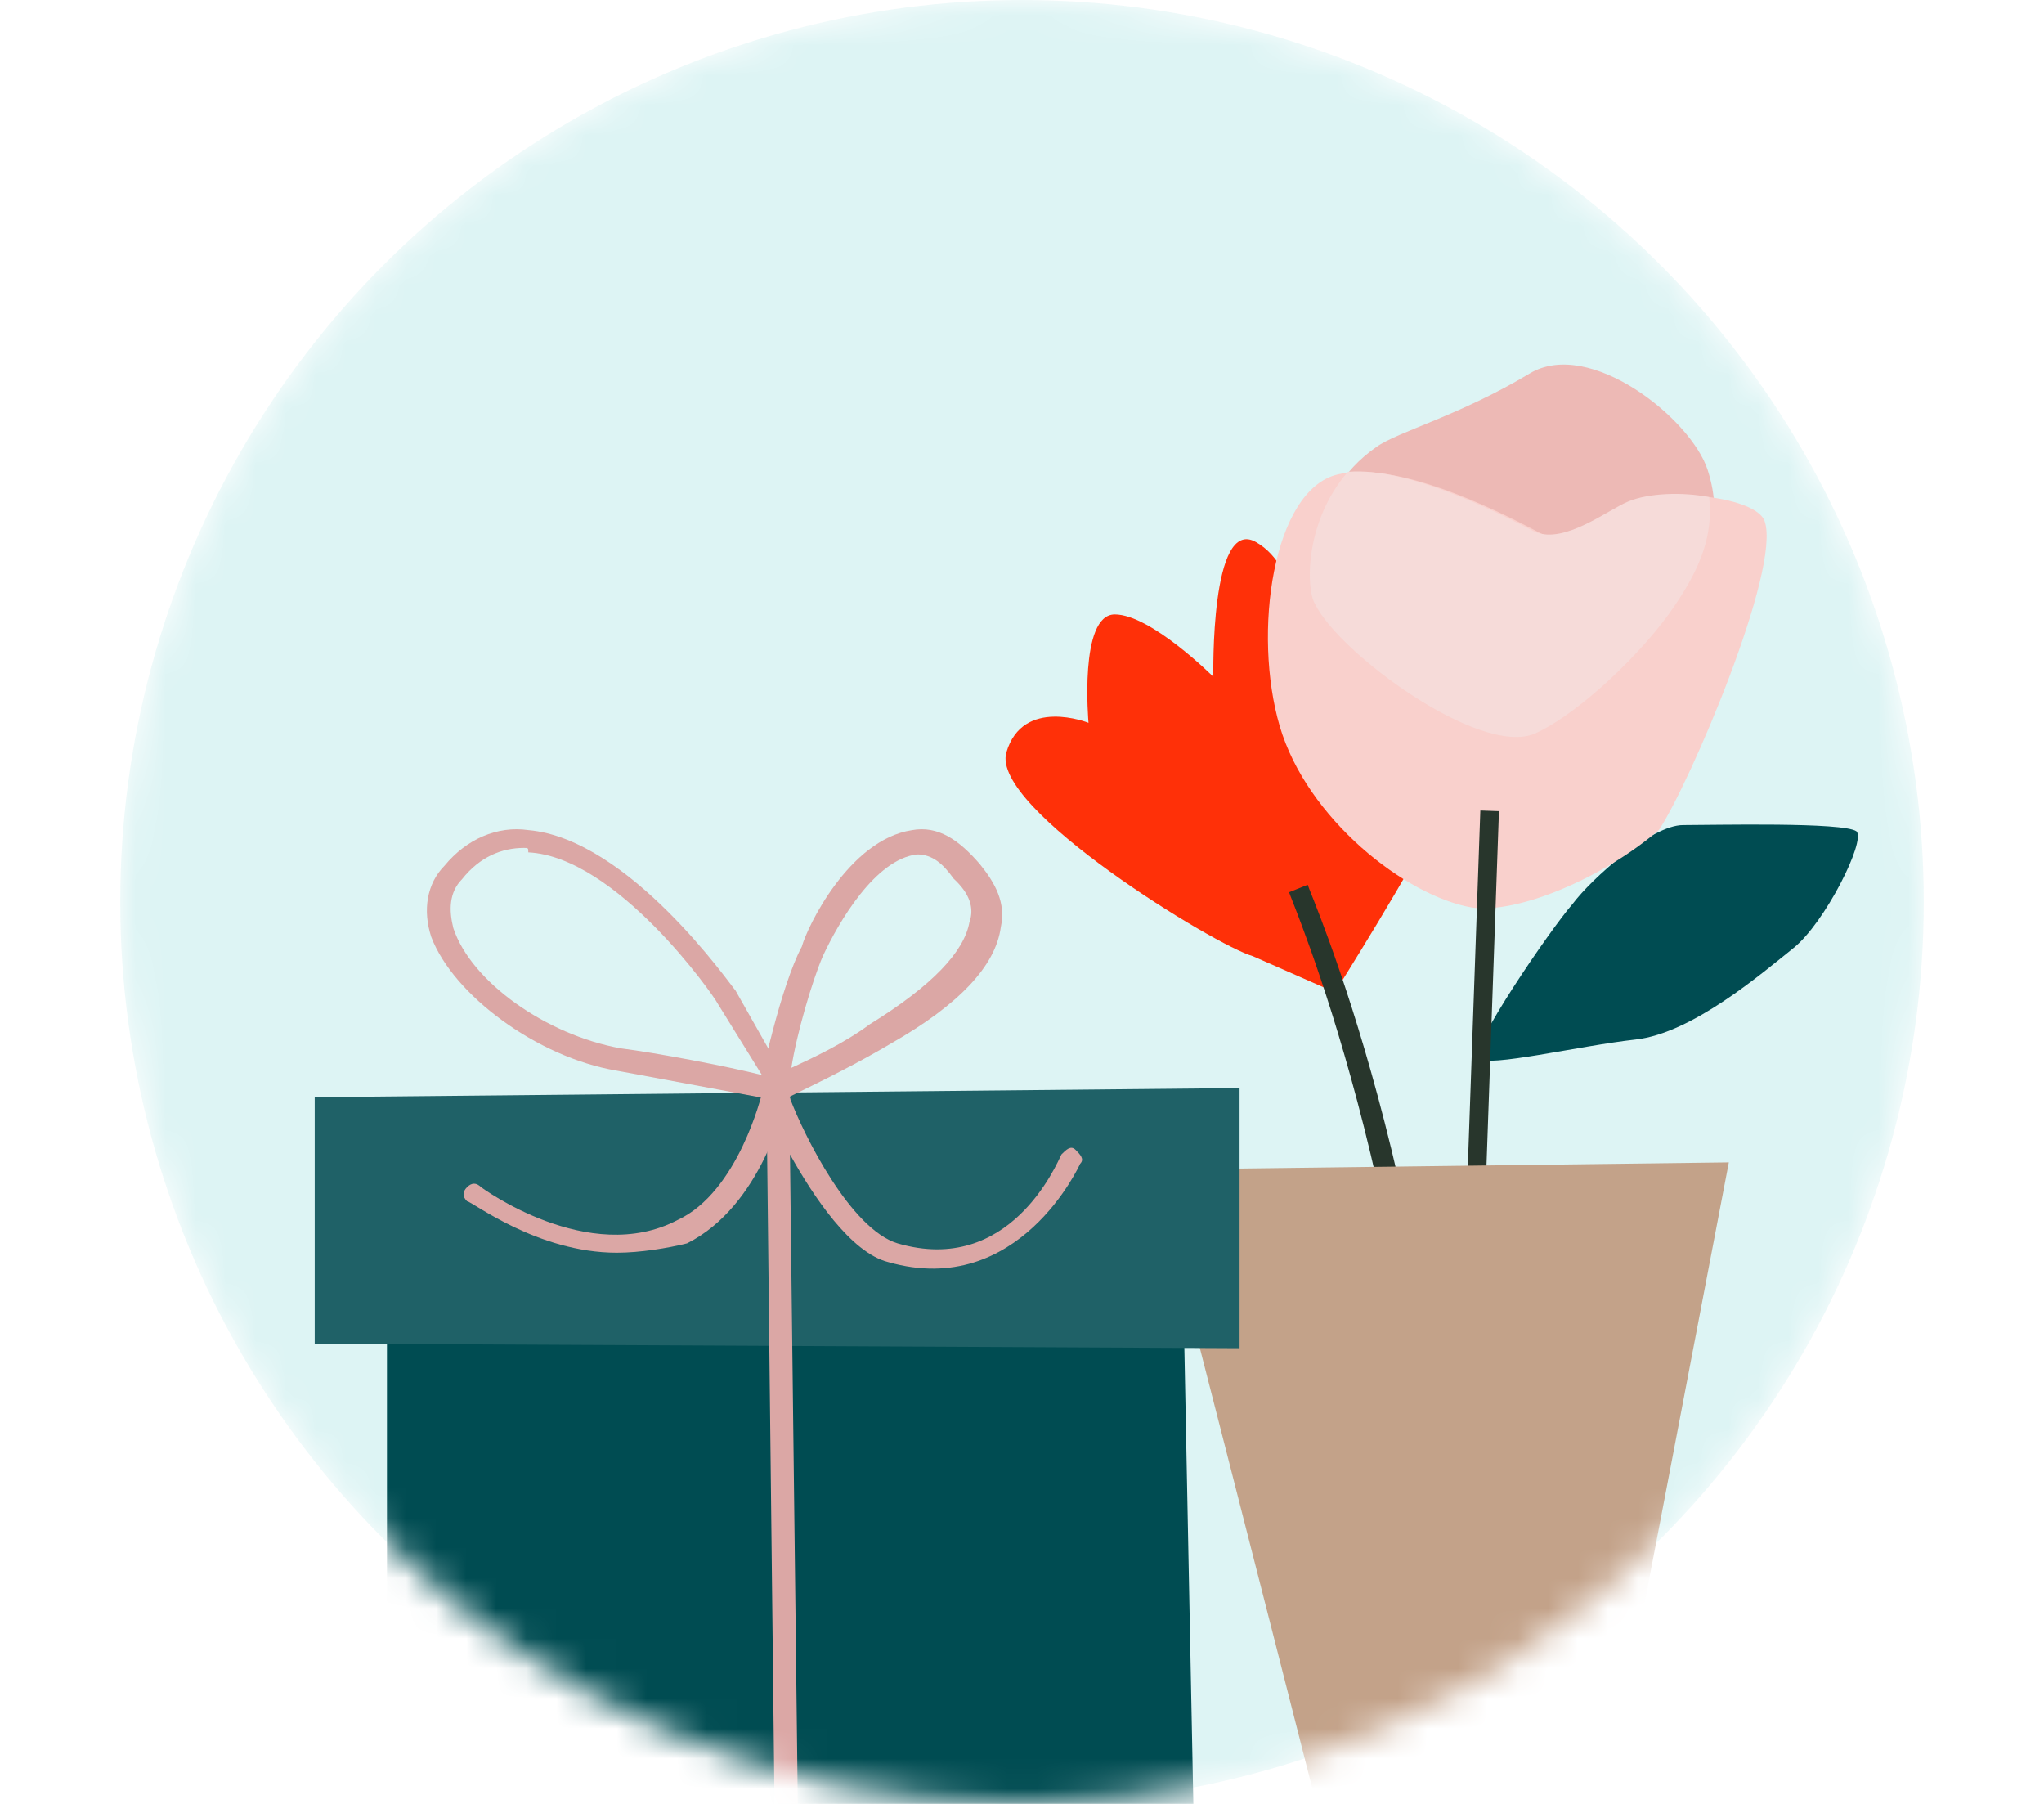 <svg width="68" height="60" viewBox="0 0 68 60" fill="none" xmlns="http://www.w3.org/2000/svg">
<mask id="mask0" style="mask-type:alpha" maskUnits="userSpaceOnUse" x="4" y="0" width="60" height="60">
<circle cx="34" cy="30" r="30" fill="#DDF4F4"/>
</mask>
<g mask="url(#mask0)">
<circle cx="34" cy="30" r="30" fill="#DDF4F4"/>
<path d="M41.677 31.802C40.475 31.474 32.934 26.884 33.48 25.026C34.027 23.168 36.213 24.042 36.213 24.042C36.213 24.042 35.885 20.436 37.087 20.436C38.289 20.436 40.366 22.512 40.366 22.512C40.366 22.512 40.256 17.157 41.786 18.031C43.316 18.905 42.989 21.31 43.972 21.31C44.846 21.31 46.923 18.578 47.797 19.78C48.672 20.982 48.781 25.135 47.907 26.993C47.032 28.851 44.409 33.004 44.409 33.004L41.677 31.802Z" fill="#FF3008"/>
<path d="M49.169 35.205C48.854 34.891 51.583 30.904 52.318 30.065C52.947 29.226 54.941 27.443 55.991 27.443C57.04 27.443 61.343 27.338 61.763 27.652C62.077 27.967 60.713 30.695 59.664 31.534C58.614 32.373 56.305 34.366 54.416 34.576C52.527 34.786 49.484 35.52 49.169 35.205Z" fill="#004C52"/>
<path d="M43.861 20.099C43.574 19.408 43.443 16.491 45.793 14.865C46.5 14.356 48.55 13.828 50.885 12.425C52.87 11.222 56.261 13.92 56.812 15.636C57.363 17.352 56.824 18.657 55.817 20.264C54.81 21.871 52.659 23.846 51.157 24.523C49.211 25.17 44.532 21.712 43.861 20.099Z" fill="#EDB9B5"/>
<path d="M48.972 30.186C46.761 29.808 43.475 27.23 42.572 24.147C41.669 21.064 42.337 16.301 44.499 15.781C46.66 15.261 50.431 17.315 51.187 17.703C52.046 18.21 53.475 16.968 54.278 16.689C55.541 16.218 58.427 16.532 58.706 17.334C59.265 18.939 56.191 26.106 55.192 27.602C53.406 29.154 50.522 30.407 48.972 30.186Z" fill="#F9D0CC"/>
<path d="M51.054 24.404C52.556 23.727 54.715 21.641 55.714 20.145C56.586 18.864 56.998 17.774 56.861 16.534C55.978 16.361 54.858 16.394 54.167 16.681C53.475 16.968 52.054 18.099 51.076 17.695C50.32 17.307 46.979 15.508 44.841 15.694C43.381 17.381 43.448 19.623 43.75 20.091C44.532 21.712 49.211 25.17 51.054 24.404Z" fill="#F6DBD9"/>
<path d="M47.718 54.707C47.347 39.837 42.886 29.8 42.886 29.676L43.505 29.428C43.505 29.552 48.09 39.713 48.462 54.707H47.718Z" fill="#28362C"/>
<path d="M49.248 26.958L48.194 56.928L48.813 56.949L49.867 26.98L49.248 26.958Z" fill="#28362C"/>
<path d="M38.377 38.903C38.64 39.746 46.053 68.881 46.053 68.881L51.761 68.761L57.515 38.662L38.377 38.903Z" fill="#C3A289"/>
<path d="M12.873 64.825C15.052 65.298 39.796 64.825 39.796 64.825L39.329 41.155L12.873 40.997V64.825Z" fill="#004C52"/>
<path d="M10.47 36.493V44.691L41.238 44.843V36.19L10.47 36.493Z" fill="#1F6167"/>
<path d="M26.081 36.647C26.081 36.647 22.121 35.907 20.508 35.61C17.868 35.166 15.081 33.092 14.348 31.166C14.055 30.277 14.201 29.388 14.788 28.795C15.521 27.906 16.548 27.462 17.575 27.61C20.948 27.906 24.321 32.795 24.468 32.944L26.228 36.055C26.228 36.203 26.228 36.351 26.228 36.499C26.375 36.499 26.228 36.647 26.081 36.647ZM17.428 28.203C16.695 28.203 15.961 28.499 15.374 29.24C14.934 29.684 14.934 30.277 15.081 30.869C15.668 32.647 18.161 34.425 20.655 34.87C21.828 35.018 24.175 35.462 25.348 35.758L23.881 33.388C23.735 33.092 20.508 28.499 17.575 28.351C17.575 28.203 17.575 28.203 17.428 28.203Z" fill="#DBA7A5"/>
<path d="M25.804 36.647C25.63 36.647 25.63 36.647 25.456 36.486C25.282 36.325 25.282 36.163 25.282 36.163C25.282 36.002 25.979 32.775 26.675 31.485C26.849 30.839 28.243 27.935 30.333 27.613C31.204 27.451 31.901 27.935 32.598 28.742C33.121 29.387 33.469 30.033 33.295 30.839C33.121 32.13 31.901 33.421 29.637 34.711C27.721 35.841 26.153 36.486 25.979 36.647C25.804 36.647 25.804 36.647 25.804 36.647ZM30.508 28.419C29.114 28.581 27.895 30.678 27.372 31.807C27.024 32.614 26.501 34.389 26.327 35.518C27.024 35.195 28.069 34.711 28.94 34.066C31.03 32.775 32.075 31.646 32.25 30.678C32.424 30.194 32.25 29.71 31.727 29.226C31.379 28.742 31.03 28.419 30.508 28.419Z" fill="#DBA7A5"/>
<path d="M20.52 41.667C17.873 41.667 15.693 39.955 15.538 39.955C15.382 39.799 15.382 39.643 15.538 39.488C15.693 39.332 15.849 39.332 16.005 39.488C16.005 39.488 19.586 42.135 22.544 40.578C24.568 39.643 25.347 36.373 25.347 36.373C25.347 36.218 25.658 36.062 25.814 36.062C25.97 36.062 26.125 36.373 26.125 36.529C26.125 36.685 25.347 40.11 22.856 41.356C22.233 41.512 21.299 41.667 20.52 41.667Z" fill="#DBA7A5"/>
<path d="M26.125 64.556C25.97 64.556 25.814 64.4 25.814 64.244L25.502 36.685C25.502 36.529 25.658 36.373 25.814 36.373C25.97 36.373 26.125 36.373 26.281 36.529C26.748 37.775 28.305 40.889 29.862 41.356C33.599 42.446 35.156 38.709 35.312 38.398C35.467 38.242 35.623 38.086 35.779 38.242C35.934 38.398 36.09 38.553 35.934 38.709C35.934 38.709 33.91 43.224 29.551 41.979C28.305 41.667 27.059 39.799 26.281 38.398L26.592 64.244C26.592 64.4 26.437 64.556 26.125 64.556Z" fill="#DBA7A5"/>
</g>
</svg>
